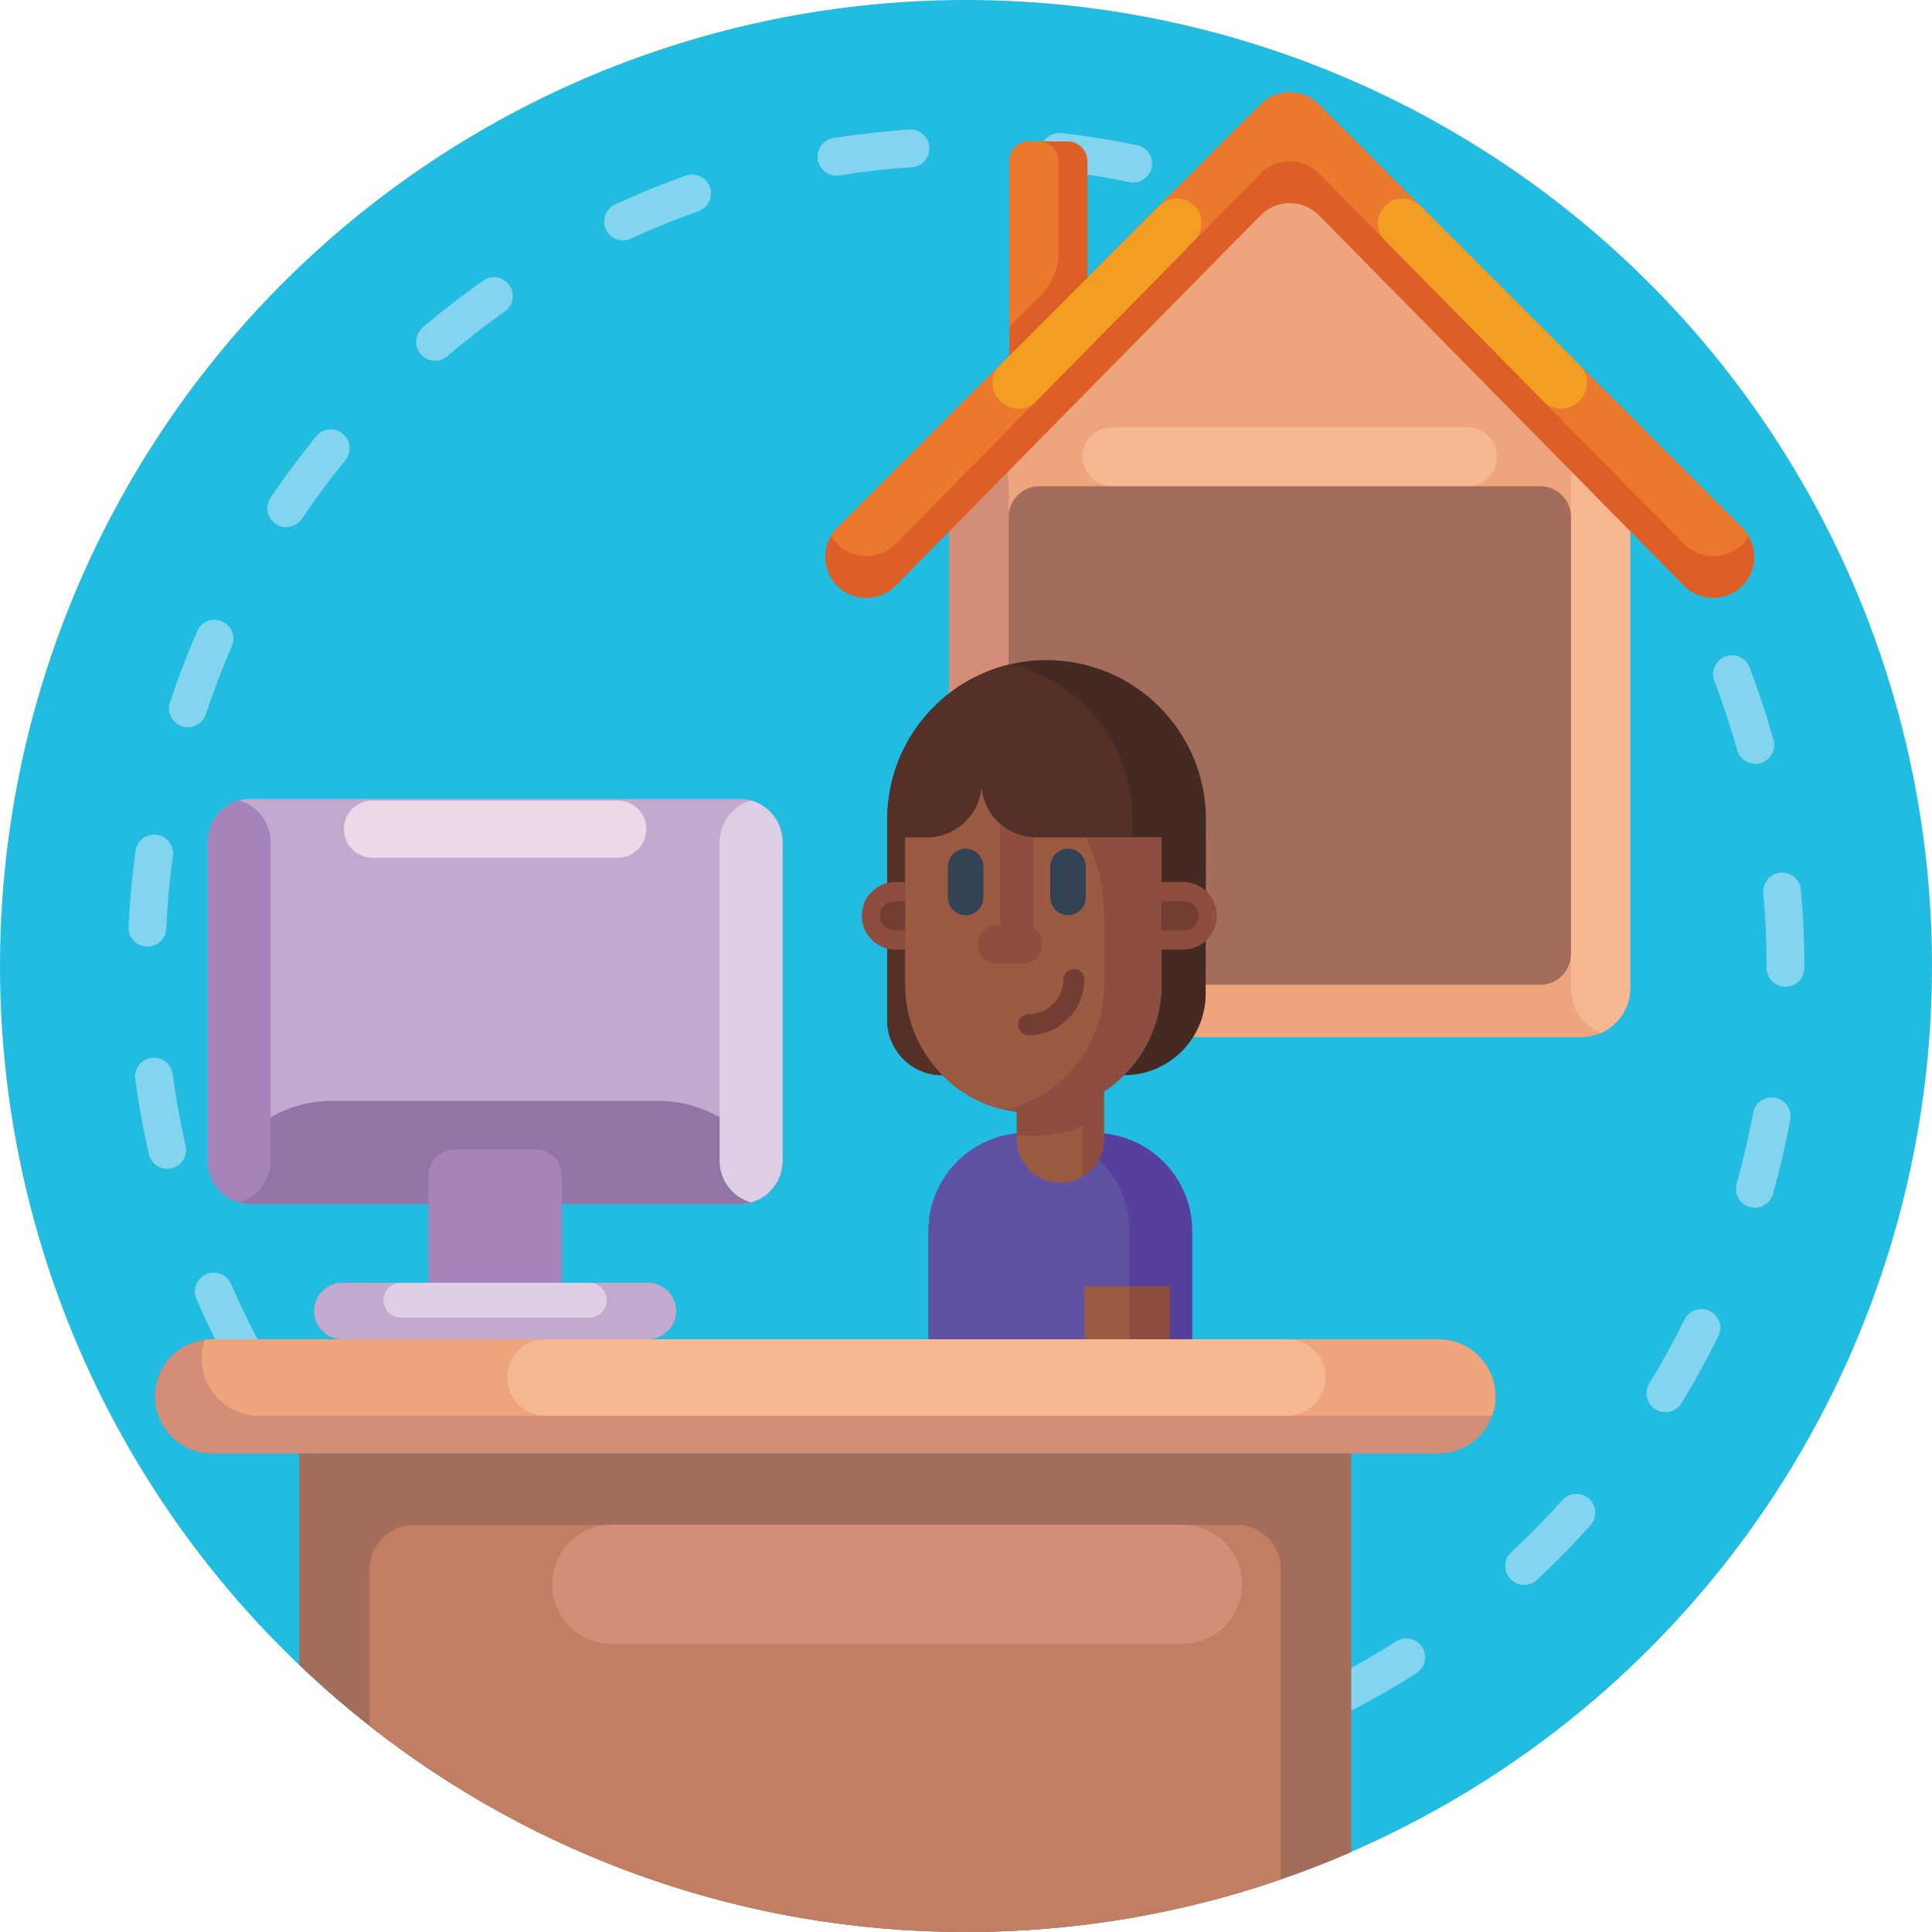 <svg id="Icons" enable-background="new 0 0 512 512" height="512" viewBox="0 0 512 512" width="512" xmlns="http://www.w3.org/2000/svg"><g><circle cx="256" cy="256" fill="#22bce0" r="256"/><g><g><path d="m256 478.167c-5.175 0-10.404-.18-15.54-.535-2.755-.191-4.834-2.579-4.644-5.333.191-2.754 2.582-4.823 5.333-4.643 6.386.442 12.903.6 19.311.465 2.765-.047 5.046 2.134 5.104 4.895s-2.134 5.046-4.895 5.104c-1.553.031-3.108.047-4.669.047zm43.8-4.419c-2.326 0-4.408-1.631-4.894-3.998-.554-2.705 1.19-5.347 3.896-5.901 6.282-1.287 12.579-2.88 18.715-4.735 2.642-.798 5.434.695 6.233 3.339.799 2.643-.695 5.434-3.339 6.233-6.427 1.943-13.022 3.612-19.604 4.96-.337.069-.675.102-1.007.102zm-97.968-2.391c-.412 0-.83-.051-1.247-.158-6.506-1.671-13.011-3.663-19.335-5.922-2.601-.929-3.956-3.79-3.027-6.39.928-2.602 3.792-3.956 6.39-3.027 6.038 2.156 12.248 4.059 18.459 5.654 2.675.687 4.286 3.412 3.599 6.086-.58 2.257-2.612 3.757-4.839 3.757zm153.733-17.305c-1.811 0-3.558-.986-4.446-2.706-1.268-2.453-.307-5.47 2.146-6.737 5.695-2.943 11.325-6.187 16.734-9.639 2.326-1.486 5.419-.804 6.905 1.524 1.485 2.328.803 5.419-1.524 6.905-5.664 3.616-11.56 7.012-17.523 10.094-.734.379-1.518.559-2.292.559zm-208.446-5.106c-.852 0-1.715-.218-2.505-.677-5.805-3.37-11.526-7.049-17.006-10.937-2.252-1.598-2.783-4.719-1.185-6.971s4.718-2.783 6.971-1.185c5.233 3.712 10.697 7.226 16.24 10.444 2.388 1.387 3.2 4.447 1.814 6.834-.927 1.599-2.605 2.492-4.329 2.492zm256.799-28.942c-1.34 0-2.676-.535-3.661-1.594-1.881-2.021-1.768-5.185.254-7.066 4.695-4.37 9.247-9.008 13.527-13.784 1.843-2.057 5.006-2.229 7.061-.387 2.057 1.843 2.229 5.004.387 7.061-4.481 5-9.246 9.855-14.162 14.43-.964.897-2.186 1.34-3.406 1.34zm-303.427-7.418c-1.301 0-2.601-.504-3.581-1.51-4.689-4.81-9.213-9.891-13.445-15.101-1.741-2.144-1.415-5.292.729-7.033s5.292-1.416 7.033.729c4.043 4.977 8.364 9.83 12.843 14.425 1.928 1.978 1.888 5.143-.09 7.07-.971.948-2.23 1.42-3.489 1.42zm340.854-38.358c-.89 0-1.791-.237-2.605-.736-2.355-1.442-3.096-4.52-1.654-6.875 3.349-5.469 6.484-11.158 9.32-16.908 1.222-2.477 4.215-3.495 6.696-2.273 2.477 1.222 3.494 4.219 2.272 6.696-2.97 6.022-6.254 11.979-9.76 17.707-.943 1.54-2.587 2.389-4.269 2.389zm-376.012-9.19c-1.769 0-3.483-.94-4.391-2.602-3.224-5.896-6.213-12.009-8.883-18.171-1.098-2.534.066-5.478 2.6-6.576 2.534-1.096 5.478.065 6.576 2.6 2.549 5.883 5.403 11.721 8.481 17.35 1.325 2.423.435 5.461-1.988 6.786-.762.415-1.584.613-2.395.613zm399.711-44.979c-.449 0-.906-.061-1.359-.189-2.658-.75-4.205-3.512-3.456-6.169 1.738-6.166 3.213-12.491 4.383-18.801.503-2.716 3.118-4.511 5.827-4.005 2.716.503 4.509 3.112 4.005 5.827-1.225 6.609-2.77 13.234-4.59 19.692-.622 2.205-2.628 3.645-4.81 3.645zm-420.722-10.308c-2.279 0-4.338-1.568-4.869-3.883-1.5-6.539-2.715-13.231-3.614-19.893-.369-2.736 1.55-5.254 4.287-5.624 2.731-.374 5.254 1.55 5.624 4.287.858 6.361 2.02 12.752 3.451 18.995.617 2.691-1.064 5.374-3.756 5.991-.377.085-.753.127-1.123.127zm428.845-48.257c-2.762 0-5-2.239-5-5v-.494c0-6.435-.291-12.926-.864-19.292-.248-2.75 1.78-5.181 4.53-5.429 2.77-.24 5.182 1.781 5.429 4.531.601 6.663.905 13.456.905 20.189v.494c0 2.762-2.238 5.001-5 5.001zm-434.097-10.637c-.078 0-.155-.001-.233-.005-2.759-.126-4.892-2.466-4.765-5.224.309-6.721.928-13.494 1.839-20.13.376-2.735 2.894-4.647 5.634-4.273 2.735.376 4.648 2.898 4.273 5.634-.871 6.337-1.462 12.807-1.757 19.228-.123 2.68-2.335 4.77-4.991 4.77zm426.102-48.434c-2.187 0-4.195-1.446-4.812-3.656-1.725-6.171-3.758-12.34-6.043-18.335-.983-2.58.311-5.469 2.891-6.453 2.579-.985 5.471.311 6.453 2.891 2.394 6.279 4.523 12.74 6.33 19.205.743 2.659-.81 5.418-3.47 6.161-.451.127-.904.187-1.349.187zm-415.385-9.705c-.521 0-1.05-.082-1.572-.254-2.622-.868-4.043-3.696-3.176-6.318 2.109-6.372 4.54-12.724 7.225-18.881 1.104-2.531 4.052-3.687 6.582-2.584 2.531 1.104 3.688 4.051 2.584 6.582-2.563 5.877-4.884 11.941-6.896 18.024-.697 2.1-2.65 3.431-4.747 3.431zm391.821-44.529c-1.688 0-3.333-.854-4.275-2.399-3.332-5.47-6.961-10.861-10.786-16.022-1.644-2.218-1.178-5.35 1.04-6.994 2.221-1.644 5.35-1.179 6.995 1.04 4.004 5.403 7.803 11.047 11.292 16.774 1.437 2.358.688 5.435-1.669 6.871-.812.495-1.711.73-2.597.73zm-365.748-8.524c-.962 0-1.935-.277-2.793-.856-2.289-1.545-2.892-4.653-1.347-6.941 3.755-5.564 7.812-11.024 12.059-16.228 1.746-2.14 4.894-2.459 7.035-.713 2.139 1.746 2.458 4.896.713 7.035-4.056 4.971-7.931 10.186-11.518 15.5-.966 1.431-2.543 2.203-4.149 2.203zm328.409-37.341c-1.224 0-2.449-.446-3.413-1.347-4.69-4.384-9.633-8.603-14.691-12.537-2.18-1.696-2.571-4.837-.876-7.017 1.694-2.179 4.835-2.573 7.017-.876 5.295 4.119 10.47 8.535 15.379 13.124 2.018 1.886 2.124 5.05.238 7.067-.985 1.054-2.319 1.586-3.654 1.586zm-288.983-6.739c-1.415 0-2.82-.597-3.81-1.758-1.79-2.103-1.537-5.258.565-7.049 5.115-4.354 10.489-8.526 15.973-12.398 2.255-1.593 5.376-1.055 6.968 1.201 1.593 2.256 1.055 5.376-1.201 6.968-5.239 3.699-10.372 7.683-15.257 11.843-.94.801-2.092 1.193-3.238 1.193zm240.709-27.408c-.777 0-1.564-.181-2.302-.564-5.694-2.959-11.588-5.687-17.518-8.108-2.556-1.044-3.782-3.963-2.738-6.519 1.044-2.557 3.963-3.783 6.52-2.739 6.21 2.536 12.383 5.393 18.348 8.492 2.45 1.273 3.404 4.292 2.131 6.742-.89 1.714-2.635 2.696-4.441 2.696zm-190.892-4.461c-1.89 0-3.699-1.077-4.542-2.905-1.157-2.507-.063-5.478 2.444-6.635 6.1-2.816 12.404-5.382 18.736-7.627 2.601-.923 5.46.438 6.383 3.042.923 2.603-.439 5.46-3.042 6.383-6.045 2.144-12.063 4.593-17.886 7.281-.679.313-1.391.461-2.093.461zm135.202-15.36c-.336 0-.678-.034-1.02-.105-6.27-1.3-12.684-2.326-19.062-3.05-2.743-.312-4.715-2.789-4.403-5.533.312-2.743 2.781-4.711 5.532-4.404 6.68.759 13.396 1.834 19.963 3.195 2.704.561 4.441 3.207 3.881 5.911-.49 2.361-2.571 3.986-4.891 3.986zm-78.634-1.825c-2.416 0-4.541-1.755-4.932-4.216-.433-2.728 1.427-5.29 4.154-5.722 6.62-1.051 13.378-1.812 20.088-2.259 2.749-.191 5.138 1.9 5.322 4.656.184 2.755-1.9 5.138-4.656 5.322-6.409.428-12.864 1.154-19.186 2.158-.265.041-.529.061-.79.061z" fill="#83d5ef"/></g><g><g><g><g><path d="m432.025 127.978v133.871c0 5.356-3.229 9.947-7.845 11.95h-.006c-1.584.684-3.328 1.066-5.165 1.066h-154.406c-1.837 0-3.581-.382-5.165-1.066-4.616-1.997-7.852-6.594-7.852-11.95v-133.871l90.219-90.493z" fill="#eea47d"/><path d="m432.025 127.978v133.871c0 5.356-3.229 9.947-7.845 11.95h-.006c-4.61-2.003-7.845-6.594-7.845-11.95v-133.871c0-5.349 3.236-9.941 7.845-11.95h.006c4.615 2.003 7.845 6.6 7.845 11.95z" fill="#f5b890"/><path d="m267.284 127.978v133.871c0 5.356-3.229 9.953-7.845 11.95-4.616-1.997-7.852-6.594-7.852-11.95v-133.871c0-5.349 3.236-9.947 7.852-11.95 4.615 2.003 7.845 6.6 7.845 11.95z" fill="#d48d77"/><path d="m396.713 121.024c0 4.335-3.514 7.849-7.848 7.849h-94.117c-4.335 0-7.849-3.514-7.849-7.848 0-4.335 3.514-7.848 7.849-7.848h94.117c4.334-.002 7.848 3.512 7.848 7.847z" fill="#f5b890"/><path d="m275.413 128.872h132.785c4.49 0 8.129 3.64 8.129 8.129v115.826c0 4.49-3.64 8.129-8.129 8.129h-132.785c-4.49 0-8.129-3.64-8.129-8.129v-115.826c0-4.489 3.639-8.129 8.129-8.129z" fill="#a26d5a"/></g><g><path d="m218.695 147.57c0 2.792 1.066 5.577 3.192 7.704 4.277 4.277 11.223 4.252 15.469-.055l96.69-98.138c4.265-4.333 11.254-4.333 15.518 0l96.69 98.138c2.132 2.163 4.949 3.248 7.759 3.248 2.792 0 5.584-1.066 7.71-3.192 3.593-3.593 4.148-9.072 1.676-13.25-.456-.77-1.017-1.498-1.676-2.157l-112.232-112.229c-4.252-4.259-11.155-4.252-15.407 0l-112.197 112.227c-.659.659-1.22 1.387-1.676 2.157-1.011 1.707-1.516 3.624-1.516 5.547z" fill="#dd5e26"/><path d="m220.211 142.023c.456.77 1.017 1.498 1.676 2.157v.006c4.277 4.277 11.223 4.246 15.469-.062l96.69-98.138c4.265-4.333 11.254-4.333 15.518 0l96.69 98.138c2.132 2.163 4.949 3.248 7.765 3.248 2.792 0 5.577-1.06 7.704-3.186.666-.666 1.22-1.393 1.676-2.163-.456-.77-1.017-1.498-1.676-2.157l-112.232-112.227c-4.252-4.259-11.155-4.252-15.407 0l-112.197 112.227c-.659.659-1.22 1.387-1.676 2.157z" fill="#ea792e"/><g fill="#f39e22"><path d="m418.304 106.435.319-.313c2.6-2.552 2.62-6.735.043-9.312l-42.296-42.293c-2.543-2.543-6.661-2.561-9.227-.041-2.584 2.539-2.618 6.694-.075 9.275l41.977 42.606c2.537 2.575 6.679 2.61 9.259.078z"/><path d="m265.3 106.434-.312-.305c-2.607-2.555-2.628-6.747-.047-9.328l42.27-42.282c2.544-2.545 6.664-2.567 9.235-.049 2.595 2.542 2.633 6.708.083 9.296l-41.959 42.587c-2.539 2.577-6.686 2.614-9.27.081z"/></g></g></g><g><path d="m267.475 42.701v51.565l20.701-20.707v-30.858c0-2.884-2.336-5.22-5.214-5.22h-10.274c-2.878 0-5.213 2.336-5.213 5.22z" fill="#dd5e26"/><path d="m267.475 42.701v43.911l8.338-8.345c3.02-3.014 4.708-7.106 4.708-11.364v-24.202c0-2.884-2.336-5.22-5.214-5.22h-2.619c-2.878 0-5.213 2.336-5.213 5.22z" fill="#ea792e"/></g></g><g><g><path d="m246.064 326.251v28.669h69.895v-28.669c0-14.362-11.64-26.01-26.01-26.01h-17.875c-14.37 0-26.01 11.648-26.01 26.01z" fill="#57409b"/><path d="m246.064 326.251v28.669h53.25v-28.669c0-14.362-11.64-26.01-26.01-26.01h-1.229c-14.371 0-26.011 11.648-26.011 26.01z" fill="#6052a3"/></g><g><path d="m269.464 289.32v12.542c0 6.379 5.173 11.544 11.552 11.544 2.139 0 4.143-.583 5.86-1.597 3.401-2.004 5.684-5.708 5.684-9.947v-12.542z" fill="#9b5b42"/><path d="m292.56 289.32v12.542c0 4.239-2.283 7.944-5.684 9.947v-13.404c-4.016 1.677-8.431 2.603-13.061 2.603-1.477 0-2.93-.096-4.351-.271v-11.417z" fill="#8e4e3f"/></g><g><g><path d="m239.837 213.789v47.198c0 9.381 3.8 17.875 9.947 24.022 4.439 4.431 10.091 7.64 16.414 9.093 2.451.559 4.998.854 7.616.854 18.761 0 33.977-15.208 33.977-33.97v-47.198c0-10.283-8.343-18.617-18.625-18.617h-30.712c-1.804 0-3.545.255-5.197.742-7.751 2.244-13.42 9.397-13.42 17.876z" fill="#8e4e3f"/><path d="m239.837 213.789v47.198c0 9.381 3.8 17.875 9.947 24.022 4.439 4.431 10.091 7.64 16.414 9.093 15.105-3.457 26.361-16.973 26.361-33.115v-18.059c0-23.495-16.957-43.023-39.302-47.014-7.751 2.243-13.42 9.396-13.42 17.875z" fill="#9b5b42"/><g fill="#8e4e3f"><path d="m264.207 245.065h6.927c2.845 0 5.151 2.306 5.151 5.151s-2.306 5.151-5.151 5.151h-6.927c-2.845 0-5.151-2.306-5.151-5.151s2.306-5.151 5.151-5.151z"/><path d="m265.124 195.17h8.689v53.391h-8.689z" transform="matrix(-1 0 0 -1 538.938 443.732)"/></g><g fill="#334353"><path d="m283.034 224.916c2.6 0 4.707 2.108 4.707 4.707v8.216c0 2.6-2.108 4.707-4.707 4.707-2.6 0-4.707-2.107-4.707-4.707v-8.216c0-2.599 2.108-4.707 4.707-4.707z"/><path d="m255.903 224.916c2.6 0 4.707 2.108 4.707 4.707v8.216c0 2.6-2.108 4.707-4.707 4.707-2.6 0-4.707-2.107-4.707-4.707v-8.216c0-2.599 2.108-4.707 4.707-4.707z"/></g><g><path d="m272.584 274.351c8.155 0 14.789-6.634 14.789-14.789 0-1.543-1.251-2.794-2.794-2.794s-2.794 1.251-2.794 2.794c0 5.073-4.127 9.2-9.201 9.2-1.543 0-2.794 1.251-2.794 2.794s1.25 2.795 2.794 2.795z" fill="#723e33"/></g></g><g><path d="m235.128 217.166c0-11.66 4.73-22.22 12.37-29.86 5.45-5.45 12.39-9.42 20.15-11.25 3.12-.73 6.37-1.12 9.71-1.12 23.33 0 42.23 18.9 42.23 42.23l-.075 46.2c-.019 11.924-9.691 21.58-21.615 21.58 6.114-6.143 9.895-14.609 9.895-23.959v-39.121h-33.203c-7.991 0-14.469-6.478-14.469-14.47 0 7.991-6.478 14.47-14.47 14.47h-5.813v39.121c0 9.349 3.776 17.817 9.887 23.959-8.062 0-14.597-6.535-14.597-14.597z" fill="#442a21"/><path d="m235.128 217.166c0-11.66 4.73-22.22 12.37-29.86 5.45-5.45 12.39-9.42 20.15-11.25 18.64 4.39 32.52 21.12 32.52 41.11v4.7h-25.578c-7.991 0-14.469-6.478-14.469-14.47 0 7.991-6.478 14.47-14.47 14.47h-5.813v39.121c0 9.349 3.776 17.817 9.887 23.959-8.062 0-14.597-6.535-14.597-14.597z" fill="#543029"/></g><g><g><path d="m313.515 251.652h-5.727v-17.92h5.727c4.949 0 8.96 4.012 8.96 8.96s-4.011 8.96-8.96 8.96z" fill="#8e4e3f"/><path d="m313.804 246.537h-6.016v-7.69h6.016c2.123 0 3.845 1.721 3.845 3.845 0 2.123-1.721 3.845-3.845 3.845z" fill="#723e33"/></g><g><path d="m237.33 233.732h2.508v17.92h-2.508c-4.949 0-8.96-4.012-8.96-8.96 0-4.949 4.012-8.96 8.96-8.96z" fill="#8e4e3f"/><path d="m237.041 238.847h2.797v7.69h-2.797c-2.123 0-3.845-1.721-3.845-3.845.001-2.124 1.722-3.845 3.845-3.845z" fill="#723e33"/></g></g></g><g><path d="m287.373 340.921h22.658v13.999h-22.658z" fill="#8e4e3f" transform="matrix(-1 0 0 -1 597.403 695.841)"/><path d="m287.373 340.921h11.941v13.999h-11.941z" fill="#9b5b42" transform="matrix(-1 0 0 -1 586.687 695.841)"/></g></g><g><g><g><path d="m396.319 370.041c0 1.75-.296 3.437-.853 5.008-.754 2.163-1.992 4.101-3.581 5.689-2.737 2.737-6.524 4.433-10.697 4.433h-324.989c-8.355 0-15.13-6.775-15.13-15.13 0-4.173 1.696-7.96 4.433-10.697 2.306-2.306 5.366-3.868 8.768-4.299.628-.081 1.274-.126 1.929-.126h324.99c8.354.001 15.13 6.767 15.13 15.122z" fill="#d48d77"/><path d="m396.319 370.041c0 1.75-.296 3.437-.853 5.008-.628.081-1.274.126-1.93.126h-324.989c-8.355 0-15.13-6.775-15.13-15.13 0-1.75.296-3.437.853-4.998.628-.081 1.274-.126 1.929-.126h324.99c8.354-.001 15.13 6.765 15.13 15.12z" fill="#eea47d"/><path d="m341.187 375.174h-196.645c-5.593 0-10.127-4.534-10.127-10.127s4.534-10.127 10.127-10.127h196.645c5.593 0 10.127 4.534 10.127 10.127s-4.534 10.127-10.127 10.127z" fill="#f5b890"/></g><g><path d="m358.1 385.17v105.66c-6.1 2.65-12.31 5.07-18.65 7.25-26.15 9.02-54.23 13.92-83.45 13.92-59.65 0-114.54-20.41-158.06-54.61-6.47-5.09-12.7-10.48-18.65-16.16v-56.06z" fill="#a26d5a"/><path d="m339.45 415.78v82.3c-26.15 9.02-54.23 13.92-83.45 13.92-59.65 0-114.54-20.41-158.06-54.61v-41.61c0-6.46 5.23-11.69 11.69-11.69h218.13c6.46 0 11.69 5.23 11.69 11.69z" fill="#c17e62"/><path d="m313.372 435.643h-151.28c-8.714 0-15.778-7.064-15.778-15.778s7.064-15.778 15.778-15.778h151.28c8.714 0 15.778 7.064 15.778 15.778-.001 8.714-7.065 15.778-15.778 15.778z" fill="#d48d77"/></g></g><g><g><path d="m207.384 223.165v84.464c0 2.303-.684 4.455-1.869 6.257-1.485 2.303-3.771 4.021-6.474 4.772-.985.284-2.036.434-3.104.434h-129.465c-1.085 0-2.119-.15-3.104-.434-2.703-.751-4.989-2.469-6.474-4.772-1.185-1.802-1.869-3.955-1.869-6.257v-84.464c0-1.068.15-2.119.434-3.104 1.068-3.821 4.071-6.841 7.909-7.909.985-.284 2.036-.434 3.104-.434h129.465c1.085 0 2.119.15 3.104.434 3.821 1.068 6.841 4.071 7.909 7.909.284.985.434 2.036.434 3.104z" fill="#c2aacf"/><path d="m205.515 313.886c-2.036 3.137-5.556 5.206-9.578 5.206h-129.465c-4.021 0-7.542-2.069-9.578-5.206 4.522-12.915 16.819-22.159 31.253-22.159h86.099c14.45 0 26.747 9.244 31.269 22.159z" fill="#9175a7"/><path d="m71.712 223.165v84.464c0 2.303-.684 4.455-1.869 6.257-1.485 2.303-3.771 4.021-6.474 4.772-2.703-.751-4.989-2.469-6.474-4.772-1.185-1.802-1.869-3.955-1.869-6.257v-84.464c0-5.239 3.521-9.661 8.343-11.013 4.822 1.352 8.343 5.773 8.343 11.013z" fill="#a583bb"/><path d="m207.384 223.165v84.464c0 2.303-.684 4.455-1.869 6.257-1.485 2.303-3.771 4.021-6.474 4.772-2.703-.751-4.989-2.469-6.474-4.772-1.185-1.802-1.869-3.955-1.869-6.257v-84.464c0-5.256 3.537-9.678 8.343-11.013 4.806 1.335 8.343 5.757 8.343 11.013z" fill="#decee5"/><path d="m98.701 227.295h65.008c4.181 0 7.571-3.39 7.571-7.571s-3.39-7.571-7.571-7.571h-65.008c-4.181 0-7.571 3.39-7.571 7.571s3.389 7.571 7.571 7.571z" fill="#ebd9ea"/></g><path d="m141.97 304.613h-21.53c-3.812 0-6.902 3.09-6.902 6.902v28.433h35.335v-28.433c0-3.812-3.091-6.902-6.903-6.902z" fill="#a583bb"/><g><path d="m171.687 339.948h-80.964c-4.134 0-7.486 3.352-7.486 7.486s3.352 7.486 7.486 7.486h80.964c4.134 0 7.486-3.352 7.486-7.486 0-4.135-3.352-7.486-7.486-7.486z" fill="#c2aacf"/><path d="m156.165 339.948h-49.921c-2.549 0-4.616 2.066-4.616 4.616 0 2.549 2.066 4.616 4.616 4.616h49.921c2.549 0 4.616-2.066 4.616-4.616s-2.066-4.616-4.616-4.616z" fill="#decee5"/></g></g></g></g></g></g></svg>